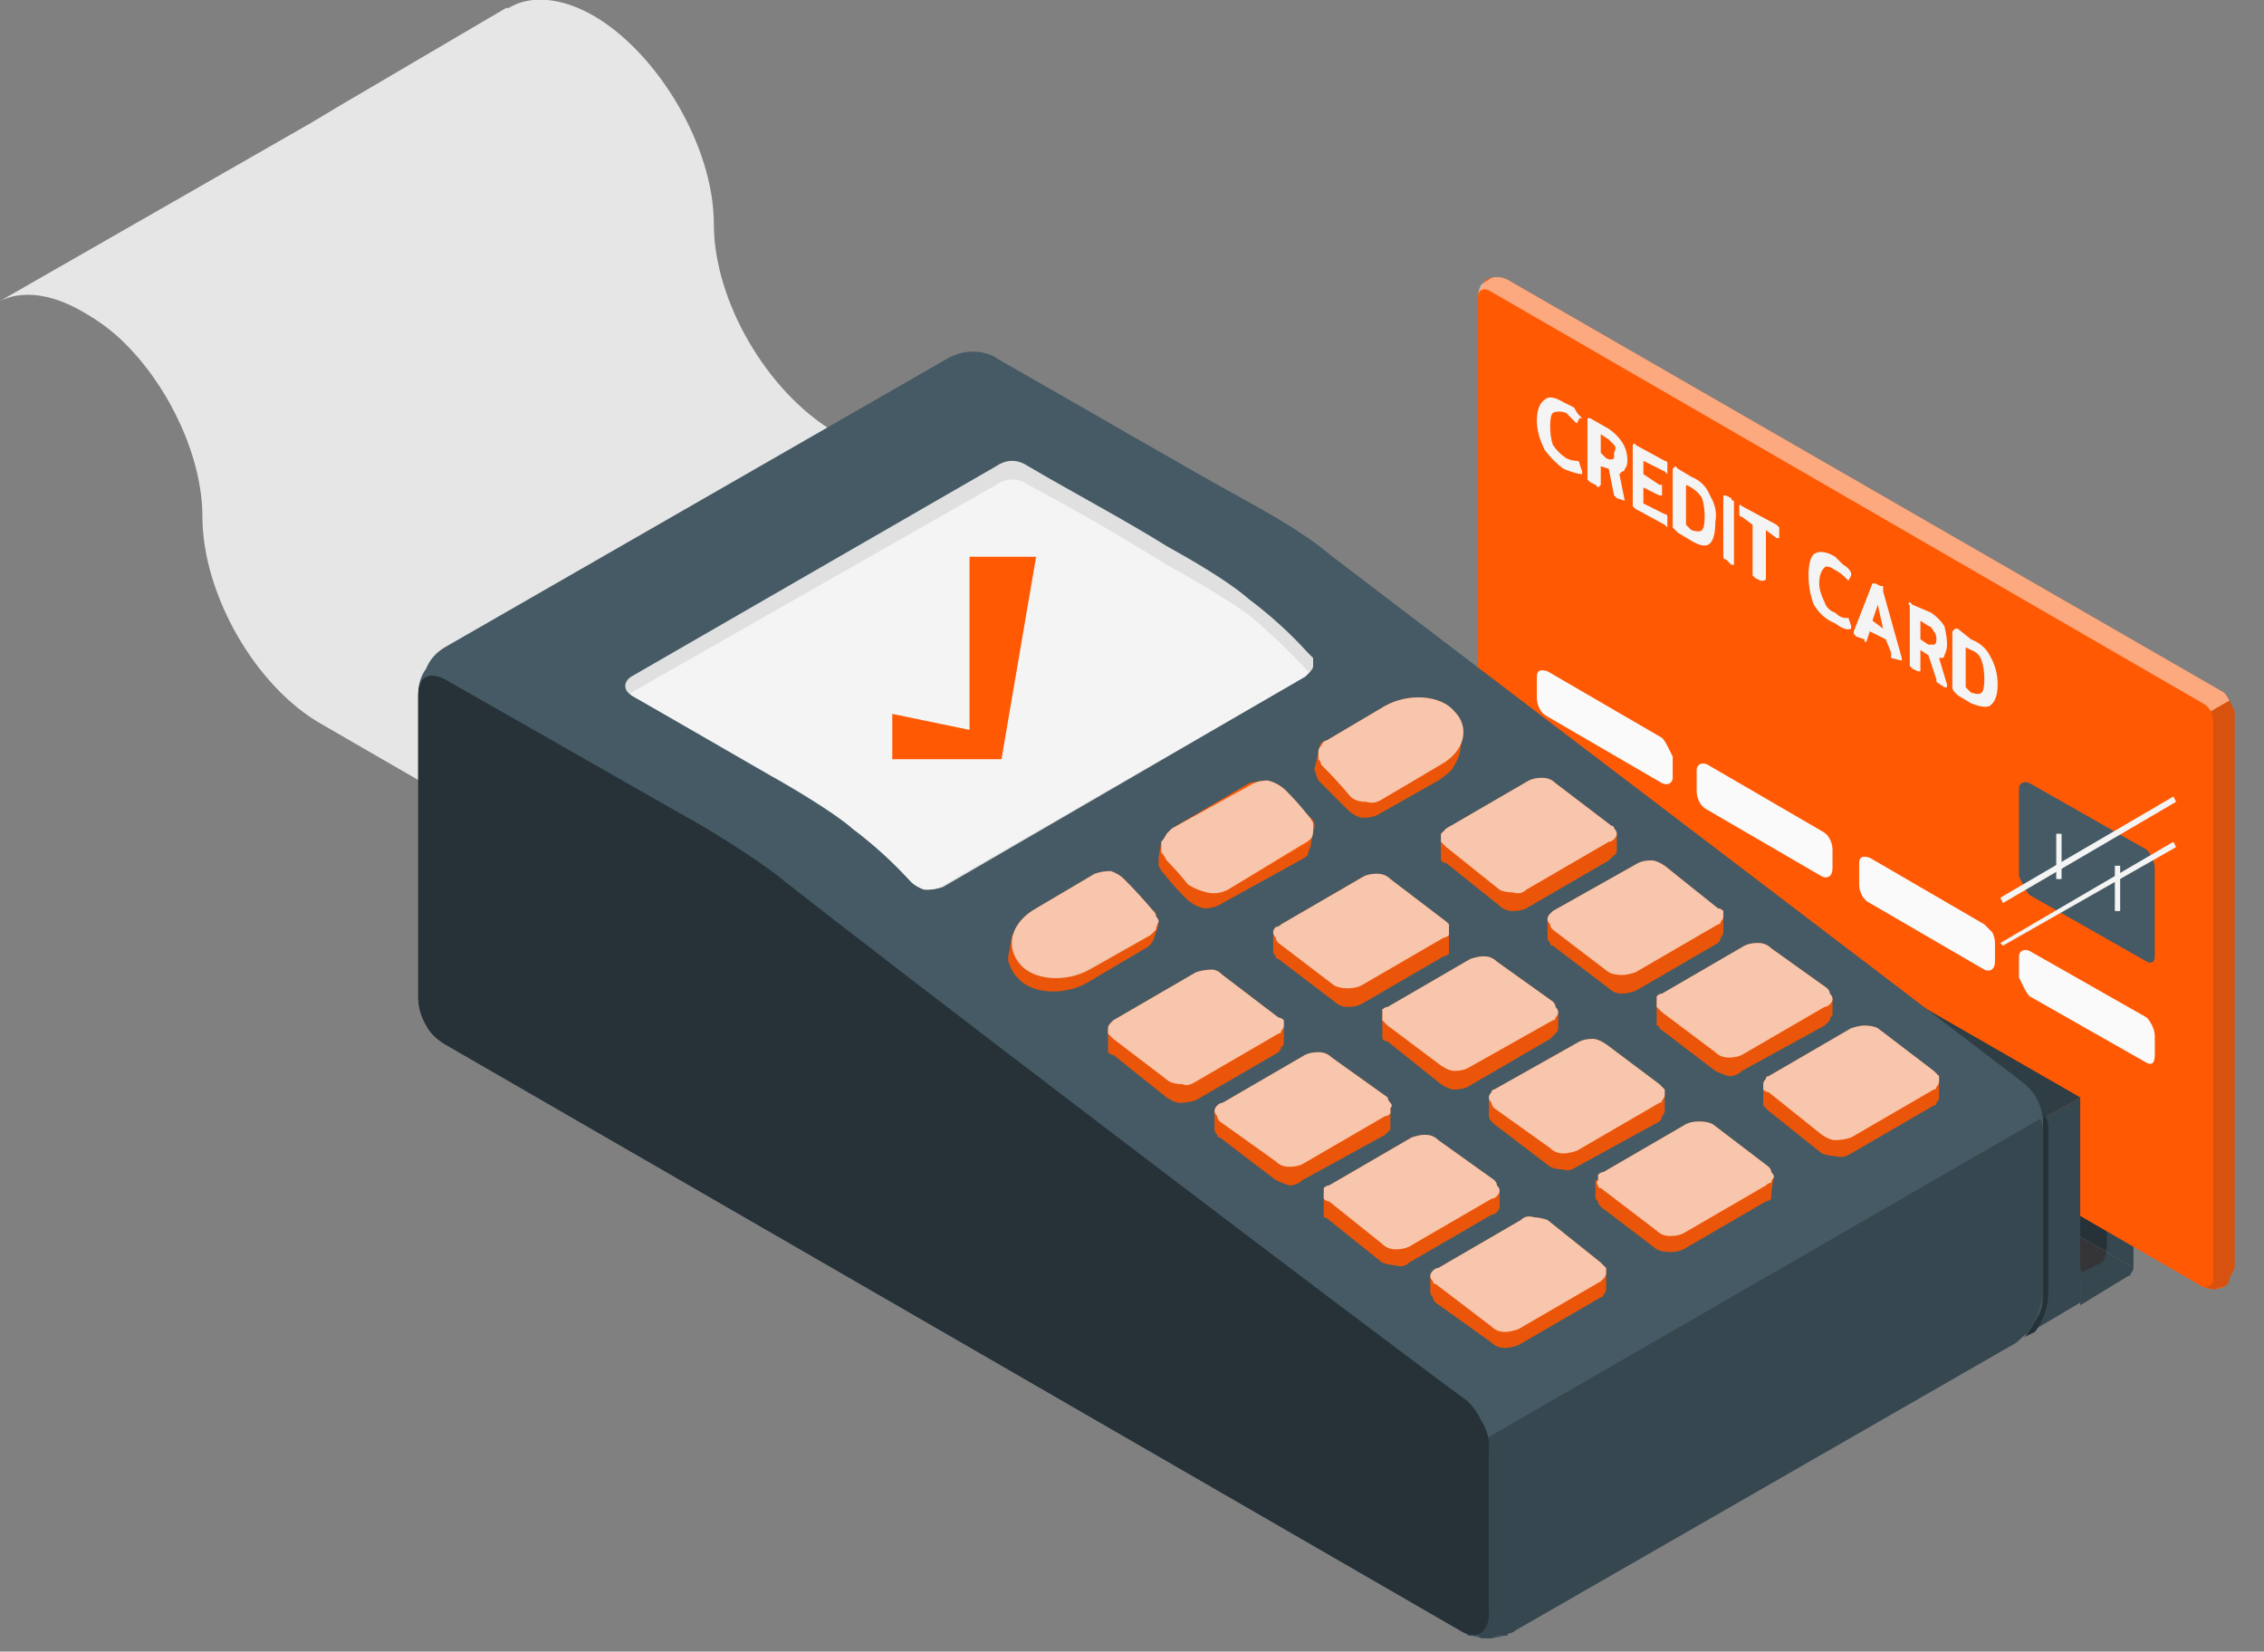 <svg version="1.2" xmlns="http://www.w3.org/2000/svg" viewBox="0 0 85 62" width="85" height="62">
	<rect x="0" y="0" width="85" height="62" fill="#808080" stroke="none"/>
	<title>device_7_x2-svg</title>
	<style>
		.s0 { fill: #e6e6e6 } 
		.s1 { fill: #263238 } 
		.s2 { fill: #455a64 } 
		.s3 { fill: #37474f } 
		.s4 { fill: #353537 } 
		.s5 { fill: #ff5904 } 
		.s6 { fill: #f4f4f4 } 
		.s7 { fill: #fafafa } 
		.s8 { fill: #e0e0e0 } 
	</style>
	<path id="Layer" class="s0" d="m0 11.3c0.8-0.4 1.9-0.3 3.1 0.4q0.9 0.5 1.6 1.2c1.7 1.7 2.9 4.3 2.9 6.5 0 2.9 2 6.4 4.5 7.8l4.5 2.6 19.2-11-4.5-2.6c-2.5-1.5-4.5-4.9-4.5-7.8 0-2.9-2.1-6.4-4.5-7.8-1.2-0.7-2.4-0.8-3.2-0.3h-0.1l-6.3 3.7-1 0.6z"/>
	<path id="Layer" class="s1" d="m56.8 26.7q0 0-0.1 0 0 0-0.1 0l-0.5 0.3q-0.1 0.1-0.2 0.2 0 0.1 0 0.2v6.5l23.2 13.1 0.9-6.9z"/>
	<path id="Layer" class="s2" d="m80 40.1q0 0-0.1 0 0 0 0 0l-0.6 0.3q-0.1 0.1-0.1 0.2l-23.3-13.4q0.1-0.1 0.2-0.2l0.5-0.3q0.1 0 0.1 0 0.1 0 0.1 0z"/>
	<path id="Layer" class="s3" d="m79.9 40.1l-0.6 0.3q-0.1 0.1-0.1 0.2-0.1 0.1-0.1 0.2v6.2l1 0.6v-7.4c0-0.1-0.1-0.1-0.2-0.1z"/>
	<path id="Layer" class="s4" d="m79.1 47v0.5l-1.4 0.6-23.3-13.4 1.5-0.8z"/>
	<path id="Layer" class="s3" d="m78.1 49l1.8-1.1q0.1 0 0.1-0.1 0.1-0.1 0.1-0.2l-1-0.6q0 0.1-0.1 0.2 0 0.1-0.1 0.2l-0.6 0.3c-0.1 0.1-0.2 0-0.2-0.1z"/>
	<path id="Layer" class="s5" d="m83.5 48.3q0.2-0.1 0.2-0.3 0.1-0.2 0.2-0.4v-20.9q-0.1-0.2-0.2-0.4-0.1-0.2-0.2-0.3l-26.9-15.5q-0.2-0.1-0.4-0.1-0.2 0-0.4 0.1-0.1 0.1-0.2 0.3-0.1 0.1-0.1 0.3v21q0 0.2 0.1 0.4 0.1 0.1 0.3 0.3l26.8 15.5q0.2 0.1 0.4 0.1 0.2 0 0.4-0.1z"/>
	<path id="Layer" class="s5" d="m83.1 27.1v20.9c0 0.3-0.1 0.4-0.4 0.3l-26.8-15.5q-0.2-0.2-0.3-0.3-0.1-0.2-0.1-0.4v-21c0-0.2 0.2-0.3 0.4-0.2l26.8 15.5q0.2 0.1 0.3 0.3 0.1 0.2 0.1 0.4z"/>
	<g id="Layer" style="opacity: .2">
		<path id="Layer" class="s4" d="m83.9 26.7v20.9q-0.1 0.2-0.2 0.4 0 0.2-0.2 0.3-0.2 0-0.3 0.1-0.2 0-0.4-0.1c0.2 0 0.3-0.1 0.3-0.3v-20.9q0-0.2-0.1-0.4l0.7-0.4q0.1 0.2 0.2 0.4z"/>
	</g>
	<path id="Layer" class="s2" d="m80.9 32.6v3.3c0 0.2-0.1 0.3-0.3 0.2l-4.4-2.5q-0.1-0.1-0.2-0.3-0.1-0.2-0.2-0.4v-3.3c0-0.2 0.2-0.3 0.4-0.2l4.4 2.5q0.1 0.1 0.2 0.3 0.1 0.2 0.1 0.4z"/>
	<path id="Layer" class="s6" d="m75.1 33.7l0.1 0.2 6.5-3.8-0.1-0.2z"/>
	<path id="Layer" class="s6" d="m79.6 32.5h-0.2v1.7h0.2z"/>
	<path id="Layer" class="s6" d="m77.4 31.3h-0.2v1.7h0.2z"/>
	<path id="Layer" class="s6" d="m75.1 35.4l0.1 0.1 6.5-3.7-0.1-0.2z"/>
	<path id="Layer" class="s7" d="m80.9 38.9v0.7c0 0.3-0.1 0.4-0.3 0.3l-4.4-2.5q-0.1-0.1-0.2-0.3-0.1-0.2-0.2-0.4v-0.8c0-0.2 0.2-0.3 0.4-0.2l4.4 2.5q0.1 0.1 0.2 0.3 0.1 0.2 0.1 0.4z"/>
	<path id="Layer" class="s7" d="m74.9 35.4v0.7c0 0.3-0.2 0.4-0.4 0.3l-4.3-2.5q-0.2-0.1-0.3-0.3-0.1-0.2-0.1-0.4v-0.8c0-0.2 0.1-0.3 0.4-0.2l4.3 2.5q0.1 0.1 0.3 0.3 0.1 0.2 0.1 0.4z"/>
	<path id="Layer" class="s7" d="m68.8 31.9v0.7c0 0.3-0.2 0.4-0.4 0.3l-4.3-2.5q-0.2-0.1-0.3-0.3-0.1-0.2-0.1-0.4v-0.8c0-0.2 0.2-0.3 0.4-0.2l4.3 2.5q0.2 0.1 0.3 0.3 0.1 0.2 0.1 0.4z"/>
	<path id="Layer" class="s7" d="m62.8 28.4v0.8c0 0.2-0.2 0.3-0.4 0.2l-4.3-2.5q-0.2-0.1-0.3-0.3-0.1-0.2-0.1-0.4v-0.8c0-0.2 0.1-0.3 0.4-0.2l4.3 2.5q0.1 0.1 0.2 0.3 0.1 0.2 0.2 0.4z"/>
	<g id="Layer" style="opacity: .1">
		<path id="Layer" class="s4" d="m60.1 29.3l1 0.6q0.1 0 0.1 0.2 0.1 0.1 0.1 0.2v0.3c0 0.1-0.1 0.2-0.2 0.1l-1-0.5q-0.1-0.1-0.2-0.2 0-0.1-0.1-0.2v-0.3c0-0.2 0.2-0.3 0.3-0.2z"/>
	</g>
	<g id="Layer" style="opacity: .1">
		<path id="Layer" class="s4" d="m57.9 28l1 0.6q0.1 0.1 0.1 0.2 0.1 0.1 0.1 0.2v0.3c0 0.2-0.1 0.2-0.2 0.2l-1-0.6q-0.1-0.1-0.2-0.2 0-0.1 0-0.2v-0.3c0-0.2 0.1-0.2 0.2-0.2z"/>
	</g>
	<g id="Layer" style="opacity: .1">
		<path id="Layer" class="s4" d="m70.4 37.4l-12.3-7.2c-0.2-0.1-0.4 0-0.4 0.3v0.3q0 0.2 0.1 0.4 0.1 0.2 0.3 0.3l12.3 7.1c0.2 0.1 0.4 0 0.4-0.2v-0.4q0-0.2-0.1-0.4-0.1-0.1-0.3-0.2z"/>
	</g>
	<path id="Layer" class="s6" d="m58 16.9q-0.3-0.6-0.3-1.1 0-0.6 0.3-0.8 0.2-0.2 0.7 0.1 0.2 0.1 0.4 0.2 0.1 0.2 0.2 0.3 0.1 0.1 0.1 0.1 0 0-0.1 0l-0.1 0.2q0 0 0 0 0 0 0 0-0.2-0.2-0.4-0.4-0.3-0.1-0.5 0-0.1 0.1-0.1 0.5 0 0.4 0.1 0.7 0.2 0.3 0.5 0.5 0.2 0.1 0.4 0.1 0 0 0 0 0.1 0 0.1 0.1l0.1 0.3q0 0 0 0 0 0 0 0.1-0.2 0-0.7-0.2-0.4-0.3-0.7-0.7z"/>
	<path id="Layer" fill-rule="evenodd" class="s6" d="m59.6 18q0 0 0-0.1v-2.1q0-0.1 0-0.1 0.1 0 0.1 0l0.7 0.4q0.3 0.2 0.5 0.5 0.2 0.3 0.2 0.7 0 0.2-0.1 0.3 0 0.1-0.1 0.1-0.1 0.1-0.1 0.1l0.2 1q0.1 0 0 0 0 0.1 0 0l-0.3-0.1q0 0-0.1-0.1 0 0 0 0l-0.2-1-0.3-0.1v0.7q0 0-0.1 0.1 0 0-0.1-0.1l-0.2-0.1q0 0-0.1-0.1zm0.7-0.8q0.2 0.1 0.3 0 0 0 0-0.2 0.1-0.2 0-0.3-0.1-0.1-0.2-0.2l-0.3-0.2v0.7z"/>
	<path id="Layer" class="s6" d="m61.3 19q0-0.1 0-0.1v-2.1q0-0.1 0-0.1 0.1-0.1 0.1 0l1.1 0.6q0.1 0 0.1 0.1 0 0.1 0 0.1v0.2q0 0 0 0.1 0 0-0.1-0.1l-0.8-0.4v0.5l0.6 0.4q0 0 0.1 0 0 0.1 0 0.2v0.1q0 0.1 0 0.1 0 0-0.1 0l-0.6-0.3v0.6l0.8 0.4q0.1 0 0.1 0.1 0 0.1 0 0.1v0.2q0 0 0 0.1 0 0-0.1-0.1l-1.1-0.6q0 0-0.1-0.1z"/>
	<path id="Layer" fill-rule="evenodd" class="s6" d="m62.9 19.9q-0.1-0.1-0.1-0.1v-2.2q0 0 0.1-0.1 0 0 0.1 0.1l0.5 0.3q0.5 0.2 0.7 0.7 0.3 0.5 0.2 1 0 0.6-0.2 0.8-0.2 0.2-0.7-0.1l-0.5-0.3q-0.1-0.1-0.1-0.1zm0.6 0q0.3 0.1 0.4 0 0.1-0.1 0.1-0.5 0-0.4-0.1-0.7-0.1-0.2-0.4-0.4l-0.2-0.1v1.5z"/>
	<path id="Layer" class="s6" d="m64.7 20.9q0 0 0-0.1v-2.1q0-0.1 0-0.1 0 0 0.1 0l0.2 0.1q0 0.1 0.1 0.1 0 0.1 0 0.2v2.1q0 0 0 0.1 0 0-0.1 0l-0.2-0.2q-0.1 0-0.1-0.1z"/>
	<path id="Layer" class="s6" d="m65.8 21.6q0 0 0-0.1v-1.8l-0.4-0.3q-0.1 0-0.1-0.1 0 0 0-0.1v-0.1q0-0.1 0-0.1 0-0.1 0.1 0l1.3 0.7q0.1 0.1 0.1 0.1 0 0.1 0 0.2v0.1q0 0.1 0 0.1 0 0-0.1 0l-0.4-0.3v1.8q0 0.1-0.1 0.1 0 0-0.1 0l-0.2-0.1q0 0-0.1-0.1z"/>
	<path id="Layer" class="s6" d="m68.1 22.7q-0.2-0.5-0.2-1.1 0-0.6 0.2-0.8 0.3-0.2 0.8 0.1 0.1 0.1 0.3 0.3 0.2 0.1 0.3 0.3 0 0 0 0 0 0.1 0 0.1l-0.1 0.2q0 0 0 0-0.1-0.1-0.1-0.1-0.2-0.2-0.4-0.3-0.3-0.2-0.4-0.1-0.2 0.2-0.2 0.6 0 0.3 0.2 0.7 0.1 0.3 0.4 0.4 0.2 0.2 0.4 0.2 0.1 0 0.1 0 0 0 0 0l0.1 0.3q0 0 0 0.1 0 0 0 0-0.2 0.1-0.6-0.2-0.5-0.2-0.8-0.7z"/>
	<path id="Layer" fill-rule="evenodd" class="s6" d="m69.6 23.8q0-0.1 0-0.1l0.7-1.8q0 0 0.1 0 0 0 0 0 0 0 0 0l0.2 0.1q0.1 0 0.1 0 0 0.1 0 0.2l0.7 2.5q0 0.1 0 0.1 0 0.1 0 0l-0.4-0.1q0-0.1 0-0.1 0 0 0-0.1l-0.2-0.5-0.6-0.3-0.1 0.3q0 0.1-0.1 0.1 0 0 0 0 0 0 0-0.1l-0.3-0.1q-0.1-0.1-0.1-0.1 0 0 0 0zm1.1-0.2l-0.2-0.9-0.2 0.6z"/>
	<path id="Layer" fill-rule="evenodd" class="s6" d="m71.7 25q0-0.1 0-0.2v-2.1q-0.1 0 0-0.1 0 0 0.1 0.1l0.7 0.3q0.3 0.2 0.5 0.5 0.1 0.4 0.1 0.7 0 0.2-0.1 0.4 0 0.1-0.1 0.1 0 0-0.1 0l0.3 1q0 0 0 0.1 0 0-0.1 0l-0.3-0.2q0 0 0 0 0 0 0-0.1l-0.3-0.9-0.3-0.2v0.7q0 0.1 0 0.1-0.1 0-0.1 0l-0.2-0.1q-0.1-0.1-0.1-0.1zm0.7-0.8q0.1 0 0.2 0 0.1 0 0.1-0.2 0-0.2-0.1-0.3-0.1-0.2-0.2-0.2l-0.3-0.2v0.7z"/>
	<path id="Layer" fill-rule="evenodd" class="s6" d="m73.4 26q-0.1-0.1-0.1-0.2v-2.1q0 0 0 0 0.1-0.1 0.1-0.1 0 0 0.1 0l0.5 0.4q0.5 0.2 0.7 0.6 0.3 0.5 0.3 1.1 0 0.6-0.3 0.8-0.2 0.1-0.7-0.1l-0.5-0.3q-0.1-0.1-0.1-0.1zm0.6 0q0.3 0.1 0.4 0 0.1-0.1 0.1-0.5 0-0.4-0.1-0.7-0.1-0.3-0.4-0.4l-0.2-0.1v1.5z"/>
	<g id="Layer" style="opacity: .5">
		<path id="Layer" class="s7" d="m83.7 26.3l-0.7 0.4q-0.1-0.2-0.3-0.3l-26.8-15.5c-0.2-0.1-0.4 0-0.4 0.2q0-0.2 0.1-0.4 0.1-0.1 0.3-0.2 0.1-0.1 0.3-0.1 0.2 0 0.4 0.1l26.9 15.5q0.1 0.1 0.2 0.3z"/>
	</g>
	<path id="Layer" class="s1" d="m78.1 41.2l-2.3 1.3q-0.1 0.1-0.1 0.3v7.3q0 0 0 0.1 0 0 0.1 0l-23.3-13.4q0 0 0 0 0-0.1 0-0.1v-7.3q0-0.1 0-0.2 0.1-0.1 0.2-0.2l2-1.2q0 0 0.1 0 0 0 0 0z"/>
	<g id="Layer" style="opacity: .5">
		<path id="Layer" class="s3" d="m78.1 41.2l-21.2-12.2-1-0.6-1-0.6q-0.1 0-0.1 0-0.1 0-0.1 0l-2 1.2q-0.1 0.1-0.1 0.2l23.2 13.3z"/>
	</g>
	<path id="Layer" class="s3" d="m75.8 42.5q-0.1 0.1-0.1 0.3v7.3c0 0.1 0.1 0.2 0.2 0.1l2.2-1.3v-7.5q0-0.1 0-0.1 0 0 0-0.1z"/>
	<path id="Layer" class="s1" d="m76 50.2l0.4-0.2c0.3-0.4 0.5-0.9 0.5-1.5v-6.2q0-0.2-0.1-0.4l-0.1 0.1q0 0.2 0 0.3v6.2c-0.1 0.7-0.3 1.3-0.7 1.7z"/>
	<path id="Layer" class="s2" d="m49.9 20.8c-0.8-0.7-2.2-1.5-3.1-2-1.5-0.8-7-4-9.3-5.3q-0.4-0.3-1-0.3-0.5 0-1 0.3l-18.8 10.8q-0.5 0.3-0.7 0.8-0.3 0.4-0.3 1v11.3q0 0.6 0.3 1 0.2 0.5 0.7 0.8l38.1 22q0.5 0.3 1.1 0.3 0.5 0 1-0.3l18.8-10.8q0.4-0.3 0.7-0.8 0.3-0.4 0.3-1v-6.4q0-0.5-0.2-0.9-0.2-0.4-0.6-0.7c-4.3-3.3-24.7-18.8-26-19.8z"/>
	<path id="Layer" class="s3" d="m76.7 48.6v-6.2q0-0.2-0.1-0.4l-20.8 12q0.1 0.2 0.1 0.4v6.2c0 0.6-0.4 0.9-0.9 0.7q0.1 0 0.1 0.1h0.1q0.1 0 0.2 0 0 0 0.1 0l0.1 0.1h0.2 0.1 0.1l0.2-0.1q0 0 0.1 0h0.1q0.1 0 0.2 0c0-0.1 0-0.1 0.1-0.1q0.1 0 0.2-0.1 0 0 0 0l18.8-10.8 0.2-0.2c0.5-0.4 0.7-1 0.8-1.6z"/>
	<path id="Layer" class="s1" d="m29.1 32.8c3.5 2.8 21.9 16.8 26 19.8q0.3 0.3 0.5 0.7 0.3 0.5 0.3 0.9v6.4c0 0.7-0.5 1-1.1 0.6l-38.1-22q-0.5-0.3-0.7-0.7-0.3-0.5-0.3-1.1v-11.3c0-0.7 0.4-0.9 1-0.6l9.3 5.3c0.9 0.5 2.3 1.4 3.1 2z"/>
	<path id="Layer" class="s8" d="m29 29.1c0.8 0.5 2.3 1.3 3 2q1.2 0.9 2.2 2 0.2 0.2 0.6 0.3 0.3 0 0.6-0.1l13.6-7.9q0.1-0.1 0.2-0.2 0.1-0.1 0.1-0.2 0-0.2 0-0.3-0.1-0.1-0.2-0.2-1-1.1-2.2-2c-0.8-0.7-2.2-1.5-3.1-2-1.6-1-3.5-2-5.2-3q-0.3-0.2-0.6-0.2-0.3 0-0.6 0.2l-13.7 7.9c-0.3 0.2-0.3 0.5 0 0.7z"/>
	<path id="Layer" class="s6" d="m37.4 18.2q0.3-0.2 0.6-0.2 0.3 0 0.6 0.2c1.7 0.9 3.6 2 5.2 3 0.9 0.5 2.3 1.3 3.1 1.9q1.2 1 2.2 2.1 0 0 0.1 0-0.1 0.1-0.2 0.2l-13.7 7.9q-0.2 0.1-0.6 0.1-0.3-0.1-0.5-0.3-1-1.1-2.2-2c-0.7-0.6-2.2-1.5-3.1-2l-5.2-3q0 0 0 0 0-0.1 0-0.1z"/>
	<path id="Layer" class="s5" d="m37.6 28.5h-4.1v-1.7l2.9 0.6v-6.5h2.5z"/>
	<path id="Layer" class="s5" d="m49.4 28.7l0.1-0.5 0.6-0.1 1.8-1.1c0.9-0.5 2.1-0.4 2.6 0.3q0.2 0.2 0.3 0.4h0.1l-0.1 0.6q-0.1 0.3-0.3 0.6-0.2 0.2-0.5 0.4l-2.3 1.3q-0.2 0.1-0.6 0.1-0.3-0.1-0.5-0.3-0.5-0.5-1.1-1.1-0.1-0.2-0.1-0.3-0.1-0.1 0-0.3z"/>
	<g id="Layer" style="opacity: .1">
		<path id="Layer" class="s4" d="m49.4 28.7l0.1-0.5 0.6-0.1 1.8-1.1c0.9-0.5 2.1-0.4 2.6 0.3q0.2 0.2 0.3 0.4h0.1l-0.1 0.6q-0.1 0.3-0.3 0.6-0.2 0.2-0.5 0.4l-2.3 1.3q-0.2 0.1-0.6 0.1-0.3-0.1-0.5-0.3-0.5-0.5-1.1-1.1-0.1-0.2-0.1-0.3-0.1-0.1 0-0.3z"/>
	</g>
	<path id="Layer" class="s5" d="m51.9 30l2.2-1.3c0.9-0.5 1.1-1.4 0.5-2-0.5-0.6-1.7-0.7-2.6-0.2l-2.2 1.3q-0.1 0-0.2 0.1-0.1 0.2-0.1 0.3 0 0.1 0 0.3 0.1 0.1 0.1 0.2 0.6 0.6 1.1 1.2 0.2 0.2 0.6 0.2 0.3 0.1 0.6-0.1z"/>
	<path id="Layer" class="s5" d="m37.9 35.7l0.1-0.6h0.2q0.2-0.3 0.5-0.4l2.3-1.3q0.3-0.2 0.6-0.1 0.3 0 0.5 0.3 0.5 0.5 1 1.1h0.4l-0.2 0.6q-0.1 0.2-0.3 0.3l-2.2 1.3c-0.9 0.5-2.1 0.4-2.6-0.2q-0.2-0.2-0.3-0.5-0.1-0.2 0-0.5z"/>
	<g id="Layer" style="opacity: .1">
		<path id="Layer" class="s4" d="m37.9 35.7l0.1-0.6h0.2q0.2-0.3 0.5-0.4l2.3-1.3q0.3-0.2 0.6-0.1 0.3 0 0.5 0.3 0.5 0.5 1 1.1h0.4l-0.2 0.6q-0.1 0.2-0.3 0.3l-2.2 1.3c-0.9 0.5-2.1 0.4-2.6-0.2q-0.2-0.2-0.3-0.5-0.1-0.2 0-0.5z"/>
	</g>
	<path id="Layer" class="s5" d="m40.9 36.3l2.3-1.2q0.1-0.1 0.2-0.2 0-0.1 0.1-0.3 0-0.1-0.1-0.2 0-0.2-0.1-0.2-0.5-0.6-1.1-1.2-0.2-0.2-0.5-0.3-0.3 0-0.6 0.1l-2.2 1.3c-0.9 0.5-1.2 1.4-0.6 2 0.5 0.7 1.7 0.8 2.6 0.2z"/>
	<path id="Layer" class="s5" d="m43.5 32.2l0.1-0.6h0.5l2.7-1.6q0.3-0.2 0.7-0.1 0.4 0.1 0.7 0.3 0.4 0.5 0.8 0.9 0 0.1 0.1 0.1h0.2l-0.1 0.6q-0.1 0.2-0.1 0.3-0.1 0.1-0.3 0.2l-2.9 1.6q-0.3 0.2-0.7 0.2-0.4-0.1-0.7-0.4-0.4-0.4-0.8-0.9-0.1-0.1-0.2-0.3 0-0.2 0-0.3z"/>
	<g id="Layer" style="opacity: .1">
		<path id="Layer" class="s4" d="m43.5 32.2l0.1-0.6h0.5l2.7-1.6q0.3-0.2 0.7-0.1 0.4 0.1 0.7 0.3 0.4 0.5 0.8 0.9 0 0.1 0.1 0.1h0.2l-0.1 0.6q-0.1 0.2-0.1 0.3-0.1 0.1-0.3 0.2l-2.9 1.6q-0.3 0.2-0.7 0.2-0.4-0.1-0.7-0.4-0.4-0.4-0.8-0.9-0.1-0.1-0.2-0.3 0-0.2 0-0.3z"/>
	</g>
	<path id="Layer" class="s5" d="m43.8 32.3q0.4 0.4 0.8 0.9 0.3 0.2 0.7 0.3 0.4 0 0.8-0.1l2.9-1.7q0.1-0.1 0.2-0.2 0.1-0.2 0.1-0.3 0.1-0.2 0-0.4-0.1-0.1-0.2-0.2-0.4-0.5-0.8-0.9-0.3-0.3-0.7-0.4-0.3 0-0.7 0.1l-2.9 1.7q-0.1 0.1-0.2 0.2-0.1 0.2-0.2 0.3 0 0.2 0.1 0.4 0 0.1 0.1 0.3z"/>
	<g id="Layer" style="opacity: .7">
		<path id="Layer" class="s6" d="m51.9 30l2.2-1.3c0.9-0.5 1.1-1.4 0.5-2-0.5-0.6-1.7-0.7-2.6-0.2l-2.2 1.3q-0.1 0-0.2 0.2-0.1 0.1-0.1 0.2 0 0.1 0 0.3 0.1 0.1 0.1 0.2 0.6 0.6 1.1 1.2 0.2 0.2 0.6 0.2 0.3 0.1 0.6-0.1z"/>
		<path id="Layer" class="s6" d="m40.9 36.4l2.3-1.3q0.1-0.1 0.2-0.2 0-0.1 0.1-0.3 0-0.1-0.1-0.2 0-0.1-0.1-0.2-0.5-0.6-1.1-1.2-0.2-0.2-0.5-0.3-0.3 0-0.6 0.1l-2.2 1.3c-0.9 0.5-1.2 1.4-0.6 2.1 0.5 0.6 1.7 0.7 2.6 0.2z"/>
		<path id="Layer" class="s6" d="m43.8 32.3q0.4 0.4 0.8 0.9 0.3 0.2 0.7 0.3 0.4 0.1 0.8-0.1l2.8-1.7q0.2-0.1 0.3-0.2 0.1-0.1 0.1-0.3 0-0.2 0-0.3-0.1-0.2-0.2-0.3-0.4-0.5-0.8-0.9-0.3-0.3-0.7-0.4-0.4 0-0.7 0.2l-2.9 1.6q-0.1 0.1-0.2 0.2-0.1 0.2-0.2 0.3 0 0.2 0 0.4 0.1 0.1 0.2 0.3z"/>
	</g>
	<path id="Layer" class="s5" d="m48.2 38.5h-0.6l-1.7-1.3q-0.2-0.1-0.5-0.1-0.2-0.1-0.5 0.1l-2.5 1.4-0.8 0.1v0.6q0 0.1 0 0.2 0.1 0.1 0.2 0.1l2 1.6q0.3 0.2 0.5 0.2 0.3 0 0.6-0.1l3.1-1.8q0.1-0.1 0.1-0.2 0.1 0 0.1-0.2z"/>
	<g id="Layer" style="opacity: .1">
		<path id="Layer" class="s4" d="m48.2 38.5h-0.6l-1.7-1.3q-0.2-0.1-0.5-0.1-0.2-0.1-0.5 0.1l-2.5 1.4-0.8 0.1v0.6q0 0.1 0 0.2 0.1 0.1 0.2 0.1l2 1.6q0.3 0.2 0.5 0.2 0.3 0 0.6-0.1l3.1-1.8q0.1-0.1 0.1-0.2 0.1 0 0.1-0.2z"/>
	</g>
	<path id="Layer" class="s5" d="m41.8 38.3l3.1-1.8q0.3-0.1 0.6-0.1 0.2 0 0.4 0.2l2.1 1.6q0.1 0 0.2 0.1 0 0.1 0 0.2 0 0.1-0.1 0.2 0 0.1-0.1 0.1l-3.1 1.8q-0.3 0.2-0.5 0.1-0.3 0-0.5-0.1l-2.1-1.6q-0.1-0.1-0.2-0.2 0-0.1 0-0.2 0-0.1 0.1-0.2 0 0 0.1-0.1z"/>
	<g id="Layer" style="opacity: .7">
		<path id="Layer" class="s6" d="m41.8 38.3l3.1-1.8q0.3-0.1 0.6-0.1 0.2 0 0.4 0.2l2.1 1.6q0.1 0 0.2 0.1 0 0.1 0 0.2 0 0.1-0.1 0.2 0 0.1-0.1 0.1l-3.1 1.8q-0.3 0.2-0.5 0.1-0.3 0-0.5-0.1l-2.1-1.6q-0.1-0.1-0.2-0.2 0-0.1 0-0.2 0-0.1 0.1-0.2 0 0 0.1-0.1z"/>
	</g>
	<path id="Layer" class="s5" d="m60.3 47.7h-0.6l-1.6-1.2q-0.3-0.2-0.5-0.2-0.3 0-0.5 0.1l-2.6 1.5h-0.8v0.6q0 0.1 0.1 0.2 0 0.1 0.1 0.2l2.1 1.5q0.2 0.2 0.5 0.2 0.2 0 0.5-0.1l3.1-1.8q0.1 0 0.1-0.1 0.1-0.1 0.1-0.2z"/>
	<g id="Layer" style="opacity: .1">
		<path id="Layer" class="s4" d="m60.3 47.7h-0.6l-1.6-1.2q-0.3-0.2-0.5-0.2-0.3 0-0.5 0.1l-2.6 1.5h-0.8v0.6q0 0.1 0.1 0.2 0 0.1 0.1 0.2l2.1 1.5q0.2 0.2 0.5 0.2 0.2 0 0.5-0.1l3.1-1.8q0.1 0 0.1-0.1 0.1-0.1 0.1-0.2z"/>
	</g>
	<path id="Layer" class="s5" d="m54 47.6l3.1-1.8q0.2-0.2 0.5-0.1 0.2 0 0.5 0.1l2 1.6q0.1 0.1 0.2 0.2 0 0.1 0 0.2 0 0.1-0.1 0.2 0 0-0.1 0.1l-3.1 1.8q-0.3 0.1-0.5 0.1-0.3 0-0.5-0.2l-2.1-1.6q-0.1 0-0.1-0.1-0.1-0.1-0.1-0.2 0-0.1 0.1-0.2 0.1-0.1 0.2-0.1z"/>
	<g id="Layer" style="opacity: .7">
		<path id="Layer" class="s6" d="m54 47.6l3.1-1.8q0.2-0.2 0.5-0.1 0.2 0 0.5 0.1l2 1.6q0.1 0.1 0.2 0.2 0 0.1 0 0.2 0 0.1-0.1 0.2 0 0-0.1 0.1l-3.1 1.8q-0.3 0.1-0.5 0.1-0.3 0-0.5-0.2l-2.1-1.6q-0.1 0-0.1-0.1-0.1-0.1-0.1-0.2 0-0.1 0.1-0.2 0.1-0.1 0.2-0.1z"/>
	</g>
	<path id="Layer" class="s5" d="m52.2 41.6h-0.6l-1.6-1.3q-0.2-0.1-0.5-0.2-0.3 0-0.5 0.1l-2.6 1.5h-0.8v0.7q0 0.1 0.1 0.2 0 0.1 0.1 0.1l2.1 1.6q0.2 0.1 0.5 0.2 0.3 0 0.5-0.2l3.1-1.7q0.1-0.1 0.2-0.2 0-0.1 0-0.2z"/>
	<g id="Layer" style="opacity: .1">
		<path id="Layer" class="s4" d="m52.2 41.6h-0.6l-1.6-1.3q-0.2-0.1-0.5-0.2-0.3 0-0.5 0.1l-2.6 1.5h-0.8v0.7q0 0.1 0.1 0.2 0 0.1 0.1 0.1l2.1 1.6q0.2 0.1 0.5 0.2 0.3 0 0.5-0.2l3.1-1.7q0.1-0.1 0.2-0.2 0-0.1 0-0.2z"/>
	</g>
	<path id="Layer" class="s5" d="m45.9 41.4l3.1-1.8q0.2-0.1 0.5-0.1 0.3 0 0.5 0.2l2.1 1.5q0 0.1 0.1 0.2 0.1 0.1 0 0.2 0 0.1 0 0.2-0.1 0.1-0.2 0.1l-3.1 1.8q-0.2 0.1-0.5 0.1-0.3 0-0.5-0.2l-2.1-1.5q-0.1-0.1-0.1-0.2-0.1-0.1-0.1-0.2 0-0.1 0.1-0.2 0.1-0.1 0.2-0.1z"/>
	<g id="Layer" style="opacity: .7">
		<path id="Layer" class="s6" d="m45.9 41.4l3.1-1.8q0.2-0.1 0.5-0.1 0.3 0 0.5 0.2l2.1 1.5q0 0.1 0.1 0.2 0.1 0.1 0 0.2 0 0.1 0 0.2-0.1 0.1-0.2 0.1l-3.1 1.8q-0.2 0.1-0.5 0.1-0.3 0-0.5-0.2l-2.1-1.5q-0.1-0.1-0.1-0.2-0.1-0.1-0.1-0.2 0-0.1 0.1-0.2 0.1-0.1 0.2-0.1z"/>
	</g>
	<path id="Layer" class="s5" d="m56.3 44.7h-0.6l-1.7-1.3q-0.2-0.2-0.5-0.2-0.2 0-0.5 0.1l-2.5 1.5h-0.8v0.7q0 0.1 0 0.2 0.1 0 0.2 0.1l2 1.6q0.3 0.1 0.5 0.1 0.3 0.1 0.5-0.1l3.1-1.8q0.1 0 0.2-0.1 0.1-0.1 0.1-0.2z"/>
	<g id="Layer" style="opacity: .1">
		<path id="Layer" class="s4" d="m56.3 44.7h-0.6l-1.7-1.3q-0.2-0.2-0.5-0.2-0.2 0-0.5 0.1l-2.5 1.5h-0.8v0.7q0 0.1 0 0.2 0.1 0 0.2 0.1l2 1.6q0.3 0.1 0.5 0.1 0.3 0.1 0.5-0.1l3.1-1.8q0.1 0 0.2-0.1 0.1-0.1 0.1-0.2z"/>
	</g>
	<path id="Layer" class="s5" d="m49.9 44.5l3.1-1.8q0.3-0.1 0.5-0.1 0.3 0 0.5 0.2l2.1 1.5q0.1 0.1 0.1 0.2 0.1 0.1 0.1 0.2 0 0.1-0.1 0.2-0.1 0.1-0.2 0.1l-3.1 1.8q-0.2 0.1-0.5 0.1-0.3 0-0.5-0.2l-2-1.6q-0.1 0-0.2-0.1 0-0.1 0-0.2 0-0.1 0-0.2 0.1-0.1 0.2-0.1z"/>
	<g id="Layer" style="opacity: .7">
		<path id="Layer" class="s6" d="m49.9 44.5l3.1-1.8q0.3-0.1 0.5-0.1 0.3 0 0.5 0.2l2.1 1.5q0.1 0.1 0.1 0.2 0.1 0.1 0.1 0.2 0 0.1-0.1 0.2-0.1 0.1-0.2 0.1l-3.1 1.8q-0.2 0.1-0.5 0.1-0.3 0-0.5-0.2l-2-1.6q-0.1 0-0.2-0.1 0-0.1 0-0.2 0-0.1 0-0.2 0.1-0.1 0.2-0.1z"/>
	</g>
	<path id="Layer" class="s5" d="m54.4 34.9h-0.6l-1.6-1.3q-0.2-0.1-0.5-0.1-0.3 0-0.5 0.1l-2.6 1.4-0.8 0.1v0.6q0 0.1 0.1 0.2 0 0.1 0.1 0.1l2.1 1.6q0.2 0.2 0.5 0.2 0.3 0 0.5-0.1l3.1-1.8q0.1 0 0.2-0.1 0-0.1 0-0.2z"/>
	<g id="Layer" style="opacity: .1">
		<path id="Layer" class="s4" d="m54.4 34.9h-0.6l-1.6-1.3q-0.2-0.1-0.5-0.1-0.3 0-0.5 0.1l-2.6 1.4-0.8 0.1v0.6q0 0.1 0.1 0.2 0 0.1 0.1 0.1l2.1 1.6q0.2 0.2 0.5 0.2 0.3 0 0.5-0.1l3.1-1.8q0.1 0 0.2-0.1 0-0.1 0-0.2z"/>
	</g>
	<path id="Layer" class="s5" d="m48.1 34.7l3.1-1.8q0.2-0.1 0.5-0.1 0.3 0 0.5 0.2l2.1 1.6q0 0 0.1 0.1 0 0.1 0 0.2 0 0.1 0 0.2-0.1 0.1-0.2 0.1l-3.1 1.8q-0.2 0.1-0.5 0.1-0.3 0-0.5-0.1l-2.1-1.6q-0.1-0.1-0.1-0.2-0.1-0.1-0.1-0.2 0-0.1 0.1-0.2 0.1 0 0.2-0.1z"/>
	<g id="Layer" style="opacity: .7">
		<path id="Layer" class="s6" d="m48.1 34.7l3.1-1.8q0.2-0.1 0.5-0.1 0.3 0 0.5 0.2l2.1 1.6q0 0 0.1 0.1 0 0.1 0 0.2 0 0.1 0 0.2-0.1 0.1-0.2 0.1l-3.1 1.8q-0.2 0.1-0.5 0.1-0.3 0-0.5-0.1l-2.1-1.6q-0.1-0.1-0.1-0.2-0.1-0.1-0.1-0.2 0-0.1 0.1-0.2 0.1 0 0.2-0.1z"/>
	</g>
	<path id="Layer" class="s5" d="m66.6 44.1l-0.6 0.1-1.7-1.3q-0.2-0.2-0.5-0.2-0.3 0-0.5 0.1l-2.5 1.5h-0.9v0.7q0.1 0.1 0.1 0.1 0 0.1 0.1 0.2l2.1 1.6q0.2 0.1 0.5 0.1 0.3 0 0.5-0.1l3.1-1.8q0.1 0 0.2-0.1 0-0.1 0-0.2z"/>
	<g id="Layer" style="opacity: .1">
		<path id="Layer" class="s4" d="m66.6 44.1l-0.6 0.1-1.7-1.3q-0.2-0.2-0.5-0.2-0.3 0-0.5 0.1l-2.5 1.5h-0.9v0.7q0.1 0.1 0.1 0.1 0 0.1 0.1 0.2l2.1 1.6q0.2 0.1 0.5 0.1 0.3 0 0.5-0.1l3.1-1.8q0.1 0 0.2-0.1 0-0.1 0-0.2z"/>
	</g>
	<path id="Layer" class="s5" d="m60.2 44l3.1-1.8q0.2-0.1 0.5-0.1 0.3 0 0.5 0.1l2.1 1.6q0.1 0.1 0.1 0.2 0.1 0.1 0.1 0.2-0.1 0.1-0.1 0.2-0.1 0-0.2 0.1l-3.1 1.8q-0.2 0.1-0.5 0.1-0.3 0-0.5-0.2l-2.1-1.6q-0.1 0-0.1-0.1-0.1-0.1 0-0.2 0-0.1 0-0.2 0.1-0.1 0.2-0.1z"/>
	<g id="Layer" style="opacity: .7">
		<path id="Layer" class="s6" d="m60.2 44l3.1-1.8q0.2-0.1 0.5-0.1 0.3 0 0.5 0.1l2.1 1.6q0.1 0.1 0.1 0.2 0.1 0.1 0.1 0.2-0.1 0.1-0.1 0.2-0.1 0-0.2 0.1l-3.1 1.8q-0.2 0.1-0.5 0.1-0.3 0-0.5-0.2l-2.1-1.6q-0.1 0-0.1-0.1-0.1-0.1 0-0.2 0-0.1 0-0.2 0.1-0.1 0.2-0.1z"/>
	</g>
	<path id="Layer" class="s5" d="m58.5 38h-0.6l-1.7-1.3q-0.2-0.1-0.5-0.1-0.2-0.1-0.5 0.1l-2.5 1.4h-0.8v0.7q0 0.1 0 0.2 0.1 0.1 0.2 0.1l2 1.6q0.3 0.2 0.5 0.2 0.3 0 0.5-0.1l3.1-1.8q0.1-0.1 0.2-0.2 0.1-0.1 0.1-0.2z"/>
	<g id="Layer" style="opacity: .1">
		<path id="Layer" class="s4" d="m58.5 38h-0.6l-1.7-1.3q-0.2-0.1-0.5-0.1-0.2-0.1-0.5 0.1l-2.5 1.4h-0.8v0.7q0 0.1 0 0.2 0.1 0.1 0.2 0.1l2 1.6q0.3 0.2 0.5 0.2 0.3 0 0.5-0.1l3.1-1.8q0.1-0.1 0.2-0.2 0.1-0.1 0.1-0.2z"/>
	</g>
	<path id="Layer" class="s5" d="m52.1 37.8l3.1-1.8q0.3-0.1 0.5-0.1 0.3 0 0.5 0.2l2.1 1.5q0.1 0.1 0.1 0.2 0.1 0.1 0.1 0.2 0 0.1-0.1 0.2 0 0.1-0.1 0.1l-3.2 1.8q-0.2 0.1-0.5 0.1-0.2 0-0.5-0.2l-2-1.5q-0.1-0.1-0.2-0.2 0-0.1 0-0.2 0-0.1 0-0.2 0.1-0.1 0.2-0.1z"/>
	<g id="Layer" style="opacity: .7">
		<path id="Layer" class="s6" d="m52.1 37.8l3.1-1.8q0.3-0.1 0.5-0.1 0.3 0 0.5 0.2l2.1 1.5q0.1 0.1 0.1 0.2 0.1 0.1 0.1 0.2 0 0.1-0.1 0.2 0 0.1-0.1 0.1l-3.2 1.8q-0.2 0.1-0.5 0.1-0.2 0-0.5-0.2l-2-1.5q-0.1-0.1-0.2-0.2 0-0.1 0-0.2 0-0.1 0-0.2 0.1-0.1 0.2-0.1z"/>
	</g>
	<path id="Layer" class="s5" d="m62.5 41.1h-0.6l-1.6-1.3q-0.3-0.2-0.5-0.2-0.3 0-0.5 0.1l-2.6 1.5h-0.8v0.7q0 0.1 0.1 0.2 0 0 0.1 0.1l2.1 1.6q0.2 0.1 0.5 0.1 0.2 0.1 0.5-0.1l3.1-1.7q0.1-0.1 0.1-0.2 0.1-0.1 0.1-0.2z"/>
	<g id="Layer" style="opacity: .1">
		<path id="Layer" class="s4" d="m62.5 41.1h-0.6l-1.6-1.3q-0.3-0.2-0.5-0.2-0.3 0-0.5 0.1l-2.6 1.5h-0.8v0.7q0 0.1 0.1 0.2 0 0 0.1 0.1l2.1 1.6q0.2 0.1 0.5 0.1 0.2 0.1 0.5-0.1l3.1-1.7q0.1-0.1 0.1-0.2 0.1-0.1 0.1-0.2z"/>
	</g>
	<path id="Layer" class="s5" d="m56.1 40.9l3.2-1.8q0.2-0.1 0.5-0.1 0.2 0 0.5 0.2l2 1.5q0.1 0.1 0.2 0.2 0 0.1 0 0.2 0 0.1-0.1 0.2 0 0.1-0.1 0.1l-3.1 1.8q-0.3 0.1-0.5 0.1-0.3 0-0.5-0.2l-2.1-1.5q-0.1-0.1-0.1-0.2-0.1-0.1-0.1-0.2 0-0.1 0.1-0.2 0-0.1 0.1-0.1z"/>
	<g id="Layer" style="opacity: .7">
		<path id="Layer" class="s6" d="m56.1 40.9l3.2-1.8q0.2-0.1 0.5-0.1 0.2 0 0.5 0.2l2 1.5q0.1 0.1 0.2 0.2 0 0.1 0 0.2 0 0.1-0.1 0.2 0 0.1-0.1 0.1l-3.1 1.8q-0.3 0.1-0.5 0.1-0.3 0-0.5-0.2l-2.1-1.5q-0.1-0.1-0.1-0.2-0.1-0.1-0.1-0.2 0-0.1 0.1-0.2 0-0.1 0.1-0.1z"/>
	</g>
	<path id="Layer" class="s5" d="m60.7 31.3h-0.6l-1.7-1.3q-0.2-0.1-0.5-0.1-0.3 0-0.5 0.1l-2.5 1.4-0.8 0.1v0.6q0 0.1 0 0.2 0.1 0.1 0.2 0.1l2 1.6q0.2 0.2 0.5 0.2 0.3 0 0.5-0.1l3.1-1.8q0.1-0.1 0.2-0.2 0.1 0 0.1-0.2z"/>
	<g id="Layer" style="opacity: .1">
		<path id="Layer" class="s4" d="m60.7 31.3h-0.6l-1.7-1.3q-0.2-0.1-0.5-0.1-0.3 0-0.5 0.1l-2.5 1.4-0.8 0.1v0.6q0 0.1 0 0.2 0.1 0.1 0.2 0.1l2 1.6q0.2 0.2 0.5 0.2 0.3 0 0.5-0.1l3.1-1.8q0.1-0.1 0.2-0.2 0.1 0 0.1-0.2z"/>
	</g>
	<path id="Layer" class="s5" d="m54.3 31.1l3.1-1.8q0.2-0.1 0.5-0.1 0.3 0 0.5 0.2l2.1 1.6q0.1 0 0.1 0.1 0.1 0.1 0.1 0.2 0 0.1-0.1 0.2-0.1 0.1-0.2 0.1l-3.1 1.8q-0.2 0.2-0.5 0.1-0.3 0-0.5-0.1l-2-1.6q-0.1-0.1-0.2-0.2 0 0 0-0.2 0-0.1 0-0.1 0.1-0.1 0.2-0.2z"/>
	<g id="Layer" style="opacity: .7">
		<path id="Layer" class="s6" d="m54.3 31.1l3.1-1.8q0.2-0.1 0.5-0.1 0.3 0 0.5 0.2l2.1 1.6q0.1 0 0.1 0.1 0.1 0.1 0.1 0.2 0 0.1-0.1 0.2-0.1 0.1-0.2 0.1l-3.1 1.8q-0.2 0.2-0.5 0.1-0.3 0-0.5-0.1l-2-1.6q-0.1-0.1-0.2-0.2 0 0 0-0.2 0-0.1 0-0.1 0.1-0.1 0.2-0.2z"/>
	</g>
	<path id="Layer" class="s5" d="m72.8 40.5l-0.6 0.1-1.7-1.3q-0.2-0.2-0.5-0.2-0.2 0-0.5 0.1l-2.5 1.5h-0.8v0.7q0 0.1 0 0.1 0.1 0.1 0.2 0.2l2 1.6q0.3 0.1 0.5 0.1 0.3 0.1 0.6-0.1l3.1-1.8q0.1 0 0.1-0.1 0.1-0.1 0.1-0.2z"/>
	<g id="Layer" style="opacity: .1">
		<path id="Layer" class="s4" d="m72.8 40.5l-0.6 0.1-1.7-1.3q-0.2-0.2-0.5-0.2-0.2 0-0.5 0.1l-2.5 1.5h-0.8v0.7q0 0.1 0 0.1 0.1 0.1 0.2 0.2l2 1.6q0.3 0.1 0.5 0.1 0.3 0.1 0.6-0.1l3.1-1.8q0.1 0 0.1-0.1 0.1-0.1 0.1-0.2z"/>
	</g>
	<path id="Layer" class="s5" d="m66.4 40.4l3.1-1.8q0.3-0.1 0.5-0.1 0.3 0 0.5 0.1l2.1 1.6q0.1 0.1 0.2 0.2 0 0.1 0 0.2 0 0.1-0.1 0.2 0 0.1-0.1 0.1l-3.1 1.8q-0.3 0.1-0.6 0.1-0.2 0-0.5-0.2l-2-1.6q-0.1 0-0.2-0.1 0-0.1 0-0.2 0-0.1 0.1-0.2 0-0.1 0.1-0.1z"/>
	<g id="Layer" style="opacity: .7">
		<path id="Layer" class="s6" d="m66.4 40.4l3.1-1.8q0.3-0.1 0.5-0.1 0.3 0 0.5 0.1l2.1 1.6q0.1 0.1 0.2 0.2 0 0.1 0 0.2 0 0.1-0.1 0.2 0 0.1-0.1 0.1l-3.1 1.8q-0.3 0.1-0.6 0.1-0.2 0-0.5-0.2l-2-1.6q-0.1 0-0.2-0.1 0-0.1 0-0.2 0-0.1 0.1-0.2 0-0.1 0.1-0.1z"/>
	</g>
	<path id="Layer" class="s5" d="m68.8 37.5h-0.6l-1.7-1.3q-0.2-0.1-0.5-0.2-0.3 0-0.5 0.1l-2.5 1.5h-0.8v0.7q0 0.1 0 0.2 0.1 0 0.1 0.1l2.1 1.6q0.2 0.1 0.5 0.2 0.3 0 0.5-0.2l3.1-1.7q0.1-0.1 0.2-0.2 0-0.1 0.1-0.2z"/>
	<g id="Layer" style="opacity: .1">
		<path id="Layer" class="s4" d="m68.8 37.5h-0.6l-1.7-1.3q-0.2-0.1-0.5-0.2-0.3 0-0.5 0.1l-2.5 1.5h-0.8v0.7q0 0.1 0 0.2 0.1 0 0.1 0.1l2.1 1.6q0.2 0.1 0.5 0.2 0.3 0 0.5-0.2l3.1-1.7q0.1-0.1 0.2-0.2 0-0.1 0.1-0.2z"/>
	</g>
	<path id="Layer" class="s5" d="m62.4 37.3l3.1-1.8q0.2-0.1 0.5-0.1 0.3 0 0.5 0.2l2.1 1.5q0.1 0.1 0.1 0.2 0.1 0.1 0.1 0.2 0 0.1-0.1 0.2-0.1 0.1-0.2 0.1l-3.1 1.8q-0.2 0.1-0.5 0.1-0.3 0-0.5-0.2l-2-1.5q-0.1-0.1-0.2-0.2 0-0.1 0-0.2 0-0.1 0-0.2 0.1-0.1 0.2-0.1z"/>
	<g id="Layer" style="opacity: .7">
		<path id="Layer" class="s6" d="m62.4 37.3l3.1-1.8q0.2-0.1 0.5-0.1 0.3 0 0.5 0.2l2.1 1.5q0.1 0.1 0.1 0.2 0.1 0.1 0.1 0.2 0 0.1-0.1 0.2-0.1 0.1-0.2 0.1l-3.1 1.8q-0.2 0.1-0.5 0.1-0.3 0-0.5-0.2l-2-1.5q-0.1-0.1-0.2-0.2 0-0.1 0-0.2 0-0.1 0-0.2 0.1-0.1 0.2-0.1z"/>
	</g>
	<path id="Layer" class="s5" d="m64.7 34.4h-0.6l-1.6-1.3q-0.3-0.1-0.5-0.1-0.3-0.1-0.6 0.1l-2.5 1.4h-0.8v0.7q0 0.1 0.1 0.2 0 0.1 0.1 0.1l2.1 1.6q0.2 0.2 0.5 0.2 0.2 0 0.5-0.1l3.1-1.8q0.1-0.1 0.1-0.2 0.1-0.1 0.1-0.2z"/>
	<g id="Layer" style="opacity: .1">
		<path id="Layer" class="s4" d="m64.7 34.4h-0.6l-1.6-1.3q-0.3-0.1-0.5-0.1-0.3-0.1-0.6 0.1l-2.5 1.4h-0.8v0.7q0 0.1 0.1 0.2 0 0.1 0.1 0.1l2.1 1.6q0.2 0.2 0.5 0.2 0.2 0 0.5-0.1l3.1-1.8q0.1-0.1 0.1-0.2 0.1-0.1 0.1-0.2z"/>
	</g>
	<path id="Layer" class="s5" d="m58.3 34.2l3.2-1.8q0.2-0.1 0.5-0.1 0.2 0 0.5 0.2l2 1.6q0.1 0 0.2 0.1 0 0.1 0 0.2 0 0.1-0.1 0.2 0 0.1-0.1 0.1l-3.1 1.8q-0.3 0.1-0.5 0.1-0.3 0-0.5-0.1l-2.1-1.6q-0.1-0.1-0.1-0.2-0.1-0.1-0.1-0.2 0-0.1 0.1-0.2 0 0 0.1-0.1z"/>
	<g id="Layer" style="opacity: .7">
		<path id="Layer" class="s6" d="m58.3 34.2l3.2-1.8q0.2-0.1 0.5-0.1 0.2 0 0.5 0.2l2 1.6q0.1 0 0.2 0.1 0 0.1 0 0.2 0 0.1-0.1 0.2 0 0.1-0.1 0.1l-3.1 1.8q-0.3 0.1-0.5 0.1-0.3 0-0.5-0.1l-2.1-1.6q-0.1-0.1-0.1-0.2-0.1-0.1-0.1-0.2 0-0.1 0.1-0.2 0 0 0.1-0.1z"/>
	</g>
</svg>
